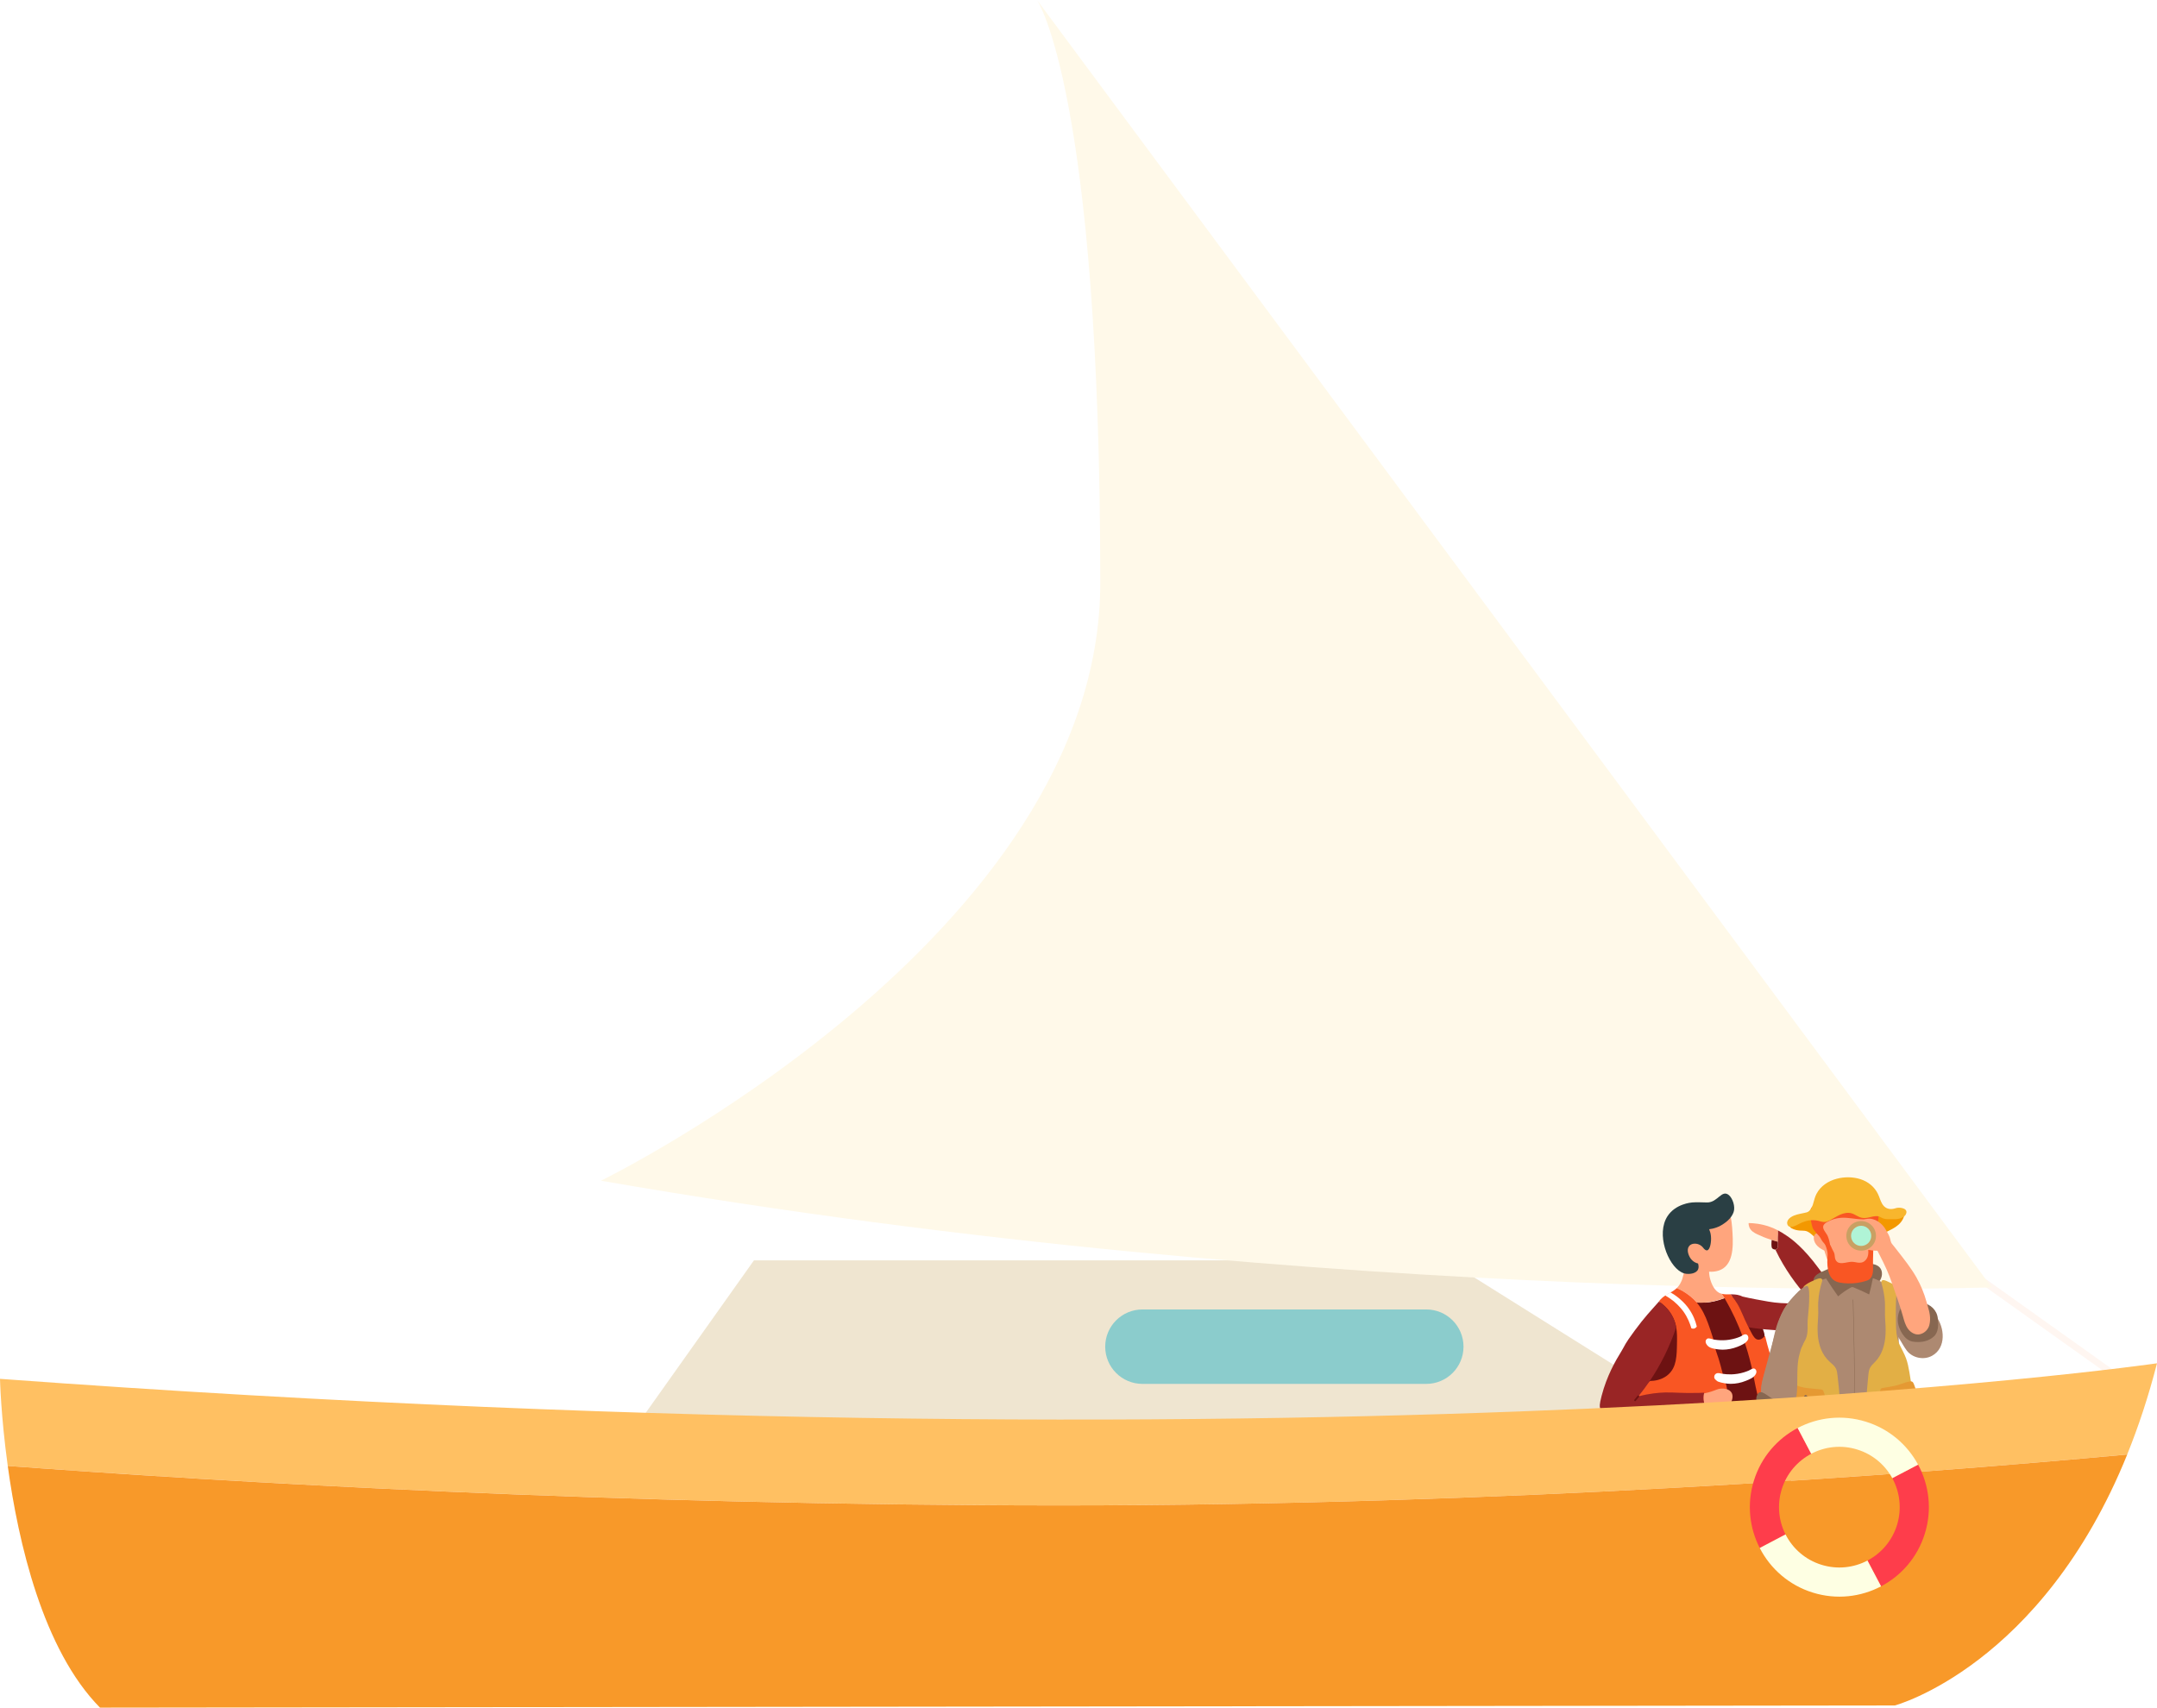 <svg width="4107" height="3253" viewBox="0 0 4107 3253" fill="none" xmlns="http://www.w3.org/2000/svg">
<path d="M4050.24 2641.76C4048.99 2641.76 4047.74 2641.39 4046.61 2640.57L3619.49 2336.08C3616.68 2334.08 3616.06 2330.15 3618.06 2327.34C3620.06 2324.52 3623.93 2323.9 3626.74 2325.9L4053.87 2630.39C4056.68 2632.39 4057.3 2636.33 4055.3 2639.14C4054.12 2640.89 4052.24 2641.76 4050.24 2641.76Z" fill="#FFF6F1"/>
<path d="M1435.51 2400.29H2755.19L3342.4 2768.3H1174.35L1435.51 2400.29Z" fill="#EFE5D0"/>
<path d="M2715.62 2635.51H2175.3C2136.1 2635.51 2104.35 2603.78 2104.35 2564.62C2104.35 2525.46 2136.1 2493.73 2175.3 2493.73H2715.62C2754.81 2493.73 2786.57 2525.46 2786.57 2564.62C2786.57 2603.78 2754.81 2635.51 2715.62 2635.51Z" fill="#8BCCCC"/>
<path d="M1974.52 0L3792.39 2451.69C3792.39 2451.69 2558.35 2493.73 1144.22 2248.57C1144.22 2248.57 2094.97 1784.37 2094.97 1109.8C2094.97 175.076 1974.52 0 1974.52 0Z" fill="#FFF9E9"/>
<path d="M3246.15 2480.67C3234.28 2480.73 3225.03 2480.78 3213.84 2476.04C3203.97 2471.87 3194.38 2466.27 3183.59 2464.96C3173.71 2463.7 3177.93 2468.67 3169.31 2473.41C3159.95 2478.61 3156.12 2484.55 3151.5 2493.98C3143.96 2509.35 3122.22 2522.49 3116.91 2538.77C3113.54 2549.17 3109.38 2559.56 3106.29 2570.02C3103.5 2579.33 3104.24 2589.33 3106.07 2598.87C3109.26 2615.61 3119.88 2630.29 3132.32 2641.54C3142.2 2650.46 3153.5 2657.65 3165.04 2664.34C3170.12 2667.25 3175.25 2670.05 3180.45 2672.79C3184.5 2674.91 3187.18 2678.05 3190.72 2681.08C3198.14 2687.36 3206.71 2692.16 3215.67 2695.82C3228 2700.79 3241.13 2703.59 3254.32 2705.64C3274.81 2708.84 3299.07 2711.41 3318.82 2703.53C3329.56 2700.56 3340.4 2694.39 3349.94 2688.68C3360.33 2682.39 3366.61 2675.54 3369.69 2663.48C3374.14 2646.23 3374.2 2627.89 3369.74 2610.64C3366.95 2599.61 3362.32 2589.1 3359.53 2578.07C3357.3 2569.22 3356.22 2559.79 3358.33 2550.82C3359.58 2545.4 3360.55 2543.57 3358.9 2537.97C3357.47 2533.11 3355.7 2528.37 3353.76 2523.69C3349.54 2513.46 3345.25 2503.18 3339.15 2493.98C3333.1 2484.72 3325.05 2476.5 3314.94 2471.93C3302.95 2466.5 3292.68 2468.56 3281.03 2473.13C3270.64 2477.24 3258.6 2479.87 3247.47 2480.78C3247.12 2480.67 3246.61 2480.67 3246.15 2480.67Z" fill="#6D1212"/>
<path d="M3548.37 2758.54H3165.38C3165.09 2756.37 3164.81 2754.2 3164.58 2752.03C3169.6 2751.75 3174.91 2751.23 3180.73 2750.66C3233.6 2745.92 3240.9 2756.37 3262.37 2744.83C3265.34 2743.35 3279.78 2735.29 3289.54 2720.1C3292.28 2715.87 3294.16 2711.64 3295.36 2706.79C3302.16 2706.67 3310.15 2705.7 3318.88 2703.36C3326.65 2701.19 3343.09 2692.5 3354.73 2685.82C3358.56 2693.82 3363.18 2698.9 3369.8 2700.22C3378.48 2701.99 3388.53 2697.07 3395.32 2690.16C3402.91 2687.7 3411.87 2685.13 3421.81 2682.68C3460.4 2673.31 3491.51 2665.82 3512.4 2675.88C3534.72 2686.68 3547.11 2718.33 3548.37 2758.54Z" fill="#AD8971"/>
<path d="M3514.8 2761.92C3513.2 2761.92 3511.77 2760.77 3511.49 2759.17C3508.92 2745.58 3503.04 2728.1 3489.63 2721.93C3483.12 2719.07 3476.9 2719.81 3465.59 2721.13C3458.4 2721.93 3438.53 2723.81 3415.53 2726.04C3387.27 2728.72 3355.19 2731.75 3337.38 2733.69C3335.55 2733.87 3333.84 2732.55 3333.61 2730.67C3333.38 2728.78 3334.75 2727.12 3336.64 2726.9C3354.56 2724.95 3386.59 2721.93 3414.9 2719.24C3437.85 2717.07 3457.71 2715.18 3464.56 2714.38C3476.9 2712.96 3484.15 2712.1 3492.37 2715.7C3505.15 2721.53 3514 2736.09 3518.11 2757.86C3518.45 2759.69 3517.25 2761.46 3515.43 2761.8C3515.26 2761.92 3515.03 2761.92 3514.8 2761.92Z" fill="#876751"/>
<path d="M3281.43 2415.26C3273.95 2420.4 3264.59 2422.46 3254.15 2421.77C3254.26 2427.08 3255.12 2433.02 3257.29 2439.42C3258.94 2444.16 3261.62 2451.82 3268.02 2458.16C3271.27 2461.3 3274.64 2463.07 3278.35 2463.87C3280.01 2466.45 3281.72 2469.19 3283.49 2472.16C3274.64 2475.3 3259.45 2479.64 3247.64 2480.61C3241.64 2481.13 3235.94 2481.01 3230.8 2480.73C3227.26 2476.5 3223.32 2472.73 3218.7 2468.9C3209.45 2461.3 3200.2 2456.28 3192.61 2453.02C3195.18 2450.56 3197.63 2447.42 3199.8 2443.36C3206.31 2431.14 3203.23 2427.6 3210.65 2413.6C3211.73 2411.72 3186.5 2404.55 3195.5 2372.05C3202.5 2359.55 3210.65 2358.09 3217.5 2356.55C3230.8 2353.55 3238.69 2359.55 3241 2342.55C3242.08 2334.55 3234.92 2329.86 3236 2324.55C3241.31 2325.52 3252 2326.55 3263.5 2324.55C3278.35 2321.05 3285.49 2319.74 3295.59 2318.54C3296.67 2324.25 3297.47 2330.76 3298.04 2337.73C3299.93 2363.84 3302.61 2400.29 3281.43 2415.26Z" fill="#FFA57D"/>
<g clip-path="url(#clip0)">
<path d="M3200.99 2422.58C3203.12 2423.8 3205.39 2424.76 3207.65 2425.3C3215.19 2427.07 3229.27 2426.12 3233.17 2417.54C3234.8 2413.86 3234.17 2409.63 3233.17 2406.23C3228.89 2405.27 3224.12 2402.95 3220.22 2398.32C3215.32 2392.33 3210.67 2380.61 3215.82 2373.52C3219.84 2367.8 3228.39 2367.52 3234.05 2369.7C3239.07 2371.48 3242.09 2375.16 3243.47 2376.93L3244.73 2378.43C3247.5 2381.15 3249.38 2381.42 3250.64 2381.15C3256.04 2379.93 3258.81 2365.21 3257.68 2353.9C3257.17 2348.58 3255.67 2344.22 3254.28 2340.95C3262.33 2340 3273.14 2337.14 3283.57 2329.37C3284.58 2328.69 3285.58 2327.87 3286.71 2327.05C3291.61 2323.1 3297.4 2317.51 3300.79 2308.52C3304.56 2297.89 3298.91 2282.08 3292.12 2276.22C3278.26 2264.25 3270.86 2289.99 3250.64 2289.99C3240.81 2289.99 3231.56 2289.1 3221.73 2289.99C3220.22 2290.12 3190.18 2292.58 3174.97 2316.15C3152.97 2350.08 3175.22 2408.41 3200.99 2422.58Z" fill="#2A3F44"/>
</g>
<path d="M3385.39 2343.22C3385.67 2347.44 3385.5 2352.07 3385.1 2356.93C3384.99 2359.5 3385.1 2362.24 3385.1 2364.81C3380.88 2363.73 3376.94 2362.64 3373.4 2361.44C3361.3 2357.61 3352.22 2353.67 3346.11 2350.7C3339.83 2347.73 3333.61 2344.19 3330.76 2337.1C3329.67 2334.25 3329.27 2331.5 3329.39 2329.22C3339.2 2329.33 3353.13 2330.59 3368.78 2336.02C3373 2337.33 3378.42 2339.5 3385.39 2343.22Z" fill="#FFA57D"/>
<path d="M3381.68 2379.49C3381.39 2379.61 3380.88 2379.78 3380.31 2379.78C3378.25 2379.78 3375.28 2378.52 3374.31 2377.32C3372.26 2374.58 3372.83 2366.98 3373.34 2361.44C3376.88 2362.64 3380.82 2363.73 3385.04 2364.81C3385.5 2371.21 3385.79 2377.21 3381.68 2379.49Z" fill="#6D1212"/>
<path d="M3454.23 2476.96C3452.46 2477.36 3450.58 2477.76 3448.64 2478.04" stroke="#070707" stroke-width="0.518" stroke-miterlimit="10"/>
<path d="M3498.93 2496.84C3496.48 2503.23 3491.85 2509.35 3481.98 2516.15C3453.43 2535.57 3402.74 2535.57 3363.52 2531.91C3361.47 2531.8 3359.58 2531.63 3357.81 2531.4C3346.97 2530.31 3337.15 2528.94 3329.27 2527.74C3318.71 2506.66 3315.97 2496.32 3308.21 2483.3C3305.35 2478.55 3301.01 2472.16 3294.62 2464.96C3300.44 2464.96 3306.55 2465.07 3312.94 2467.13C3314.43 2467.7 3316.03 2468.21 3317.4 2469.01C3317.51 2469.01 3317.51 2469.13 3317.68 2469.13C3332.64 2472.78 3354.9 2476.61 3367 2478.78C3399.6 2484.38 3428.14 2481.93 3448.64 2478.1C3427.57 2456.22 3406.28 2428.74 3387.96 2394.92C3385.22 2389.72 3382.65 2384.69 3380.36 2379.84C3380.93 2379.84 3381.45 2379.72 3381.73 2379.55C3385.79 2377.26 3385.5 2371.27 3385.1 2364.87C3385.1 2362.3 3384.99 2359.55 3385.1 2356.98C3385.5 2352.07 3385.67 2347.44 3385.39 2343.27C3390.12 2345.73 3395.6 2348.87 3401.54 2353.04C3411.59 2359.67 3434.14 2376.41 3462.68 2415.31C3489.68 2451.93 3506.92 2475.47 3498.93 2496.84Z" fill="#992525"/>
<path d="M3286.97 2736.26C3285.2 2736.26 3283.72 2734.89 3283.6 2733.12C3283.43 2731.24 3284.86 2729.64 3286.74 2729.47C3306.21 2727.92 3325.05 2721.81 3341.26 2711.81C3351.02 2705.81 3359.93 2698.39 3367.69 2689.76C3368.95 2688.39 3371.12 2688.28 3372.49 2689.53C3373.86 2690.79 3373.97 2692.96 3372.71 2694.33C3364.49 2703.42 3355.13 2711.24 3344.8 2717.58C3327.67 2728.1 3307.81 2734.55 3287.26 2736.21C3287.14 2736.26 3287.09 2736.26 3286.97 2736.26Z" fill="#876751"/>
<path d="M3294.68 2673.54C3293.31 2665.08 3290.28 2656.86 3288.68 2648.29C3287.94 2644.17 3287.66 2640.17 3286.4 2636.17C3285.14 2632.18 3283.43 2628.29 3282.29 2624.23C3280.01 2616.24 3278.18 2607.95 3275.95 2600.07C3273.56 2591.67 3271.21 2583.27 3268.13 2575.16C3264.88 2566.59 3264.08 2556.54 3261.45 2547.68C3258.66 2538.37 3255.46 2529.17 3252.15 2520.03C3247.01 2505.86 3240.56 2492.38 3230.85 2480.78C3227.32 2476.56 3223.38 2472.79 3218.75 2468.96C3209.5 2461.36 3200.26 2456.33 3192.66 2453.08C3182.1 2463.19 3167.09 2465.7 3158.7 2478.61C3165.61 2483.35 3175.14 2491.12 3182.33 2503.06C3187.36 2511.52 3190.21 2519.63 3191.58 2527.8C3193.35 2537.74 3193.24 2547.4 3193.06 2556.88C3192.66 2582.59 3192.26 2603.78 3176.34 2617.78C3168.57 2624.69 3158.58 2628.35 3148.37 2629.55C3146.43 2629.78 3144.2 2629.55 3142.31 2630C3139.75 2630.63 3139 2632.12 3137.23 2634.18C3133.12 2638.86 3128.56 2643.03 3124.68 2647.94C3116.06 2658.74 3115.83 2672.28 3116.46 2685.42C3117.48 2705.59 3119.82 2733.24 3137.92 2746.09C3145.91 2751.8 3154.47 2752.6 3164.69 2752.09C3169.72 2751.8 3175.03 2751.29 3180.85 2750.72C3233.71 2745.98 3241.02 2756.43 3262.48 2744.89C3265.45 2743.41 3279.89 2735.35 3289.65 2720.15C3292.34 2715.93 3294.28 2711.7 3295.48 2706.84C3297.82 2697.42 3295.88 2688.45 3295.36 2679.02C3295.19 2677.14 3294.96 2675.31 3294.68 2673.54Z" fill="#F95623"/>
<path d="M3402.06 2680.91C3400.57 2684.05 3398.29 2687.3 3395.43 2690.16C3388.64 2697.07 3378.59 2701.99 3369.92 2700.22C3363.24 2698.84 3358.61 2693.82 3354.85 2685.82C3350.91 2677.19 3348.79 2667.77 3346.74 2658.57C3344.11 2646.8 3341.37 2635.15 3339.2 2623.32C3333.27 2590.76 3323.79 2558.48 3311.23 2527.86C3306.27 2515.75 3300.73 2503.92 3294.68 2492.32C3290.74 2484.84 3286.91 2478.04 3283.54 2472.21C3281.78 2469.24 3280.01 2466.5 3278.41 2463.93C3283.43 2465.3 3288.85 2465.02 3294.68 2464.9C3301.07 2472.1 3305.41 2478.5 3308.26 2483.24C3315.97 2496.27 3318.71 2506.61 3329.33 2527.69C3330.13 2529.46 3331.1 2531.23 3332.07 2533.11C3338.29 2545.34 3341.83 2550.65 3347.25 2551.22C3352.68 2551.91 3357.59 2547.57 3360.72 2544.03C3372.14 2591.04 3384.76 2621.78 3395.38 2642.46C3399.49 2650.28 3408.45 2666.91 3402.06 2680.91Z" fill="#F95623"/>
<path d="M3251.52 2688.16V2688.27C3243.24 2691.13 3232.8 2694.39 3220.69 2697.24C3196.38 2703.07 3169.09 2706.9 3143 2707.98H3142.89C3135.81 2708.1 3128.9 2708.1 3122.22 2707.98C3084.14 2707.18 3053.03 2699.3 3046.64 2681.36C3045.84 2679.19 3044.98 2675.65 3049.49 2658.4C3059.54 2619.89 3075.7 2592.01 3087.57 2572.7C3094.76 2560.99 3092.42 2561.12 3112.46 2534.08C3132.5 2507.05 3141.17 2498.55 3158.41 2479.01C3175.65 2459.48 3158.53 2478.73 3158.7 2478.61C3165.61 2483.35 3175.14 2491.12 3182.33 2503.06C3187.36 2511.52 3190.21 2519.63 3191.58 2527.8C3185.99 2544.25 3178.79 2562.36 3169.43 2581.5C3160.47 2599.61 3150.82 2615.78 3141.17 2630.06C3133.81 2640.8 3126.5 2650.57 3119.42 2659.31C3140.49 2653.71 3157.9 2652.23 3170.52 2651.83C3189.13 2651.43 3203.23 2653.6 3235.19 2652.63C3238.73 2652.51 3241.99 2652.34 3244.96 2652.23C3244.84 2652.63 3244.67 2653.03 3244.67 2653.6C3243.87 2657.83 3243.41 2663.14 3244.38 2669.08C3245.53 2677.13 3248.55 2683.53 3251.52 2688.16Z" fill="#992525"/>
<path d="M3294.28 2673.59C3292.79 2675.88 3291.02 2678.05 3288.97 2679.71C3287.2 2681.08 3283.95 2683.48 3271.44 2685.93C3266.42 2686.91 3259.74 2687.82 3251.75 2688.11C3251.63 2688.22 3251.63 2688.22 3251.46 2688.22V2688.11C3248.5 2683.48 3245.47 2677.08 3244.27 2669.08C3243.3 2663.08 3243.7 2657.83 3244.56 2653.6C3246.73 2653.2 3249.18 2652.63 3251.86 2651.94C3251.98 2651.94 3252.15 2651.94 3252.15 2651.94C3254.03 2651.43 3256.09 2650.86 3258.14 2650.17C3268.08 2647.03 3270.93 2644.57 3277.44 2644.46C3278.81 2644.34 3283.55 2644.17 3288.17 2645.72C3291.31 2646.8 3294.56 2648.57 3296.62 2651.71C3300.67 2657.83 3298.79 2666.68 3294.28 2673.59Z" fill="#FFA57D"/>
<path d="M3230.74 2526.2C3229.54 2528.26 3227.49 2529.74 3225.15 2530.26C3223.49 2530.54 3221.89 2530.26 3220.41 2529.57C3217.73 2520.32 3213.33 2509.06 3205.45 2497.86C3203.57 2495.29 3197.29 2486.84 3186.73 2478.04C3180.73 2473.3 3175.03 2469.64 3170.29 2466.9C3173.66 2464.73 3177.08 2463.07 3180.62 2461.19C3185.36 2463.93 3190.95 2467.47 3196.66 2472.21C3207.28 2480.9 3213.5 2489.35 3215.27 2491.92C3224 2504.15 3228.46 2516.37 3230.74 2526.2Z" fill="white"/>
<path d="M3113.26 2668.45C3112.86 2668.45 3112.52 2668.34 3112.17 2668.05C3111.43 2667.48 3111.37 2666.4 3111.95 2665.65L3112.63 2664.8C3114.4 2662.62 3116.23 2660.45 3118 2658.17C3118.57 2657.43 3119.65 2657.31 3120.39 2657.88C3121.14 2658.45 3121.25 2659.54 3120.68 2660.28C3118.85 2662.57 3117.03 2664.8 3115.26 2666.97L3114.57 2667.82C3114.23 2668.22 3113.77 2668.45 3113.26 2668.45ZM3467.19 2481.01C3462.4 2481.01 3457.6 2480.73 3452.98 2480.15C3450.35 2479.81 3447.67 2479.41 3444.81 2478.84C3443.9 2478.67 3443.27 2477.76 3443.44 2476.84C3443.61 2475.93 3444.53 2475.3 3445.44 2475.47C3448.24 2475.98 3450.81 2476.44 3453.38 2476.73C3457.89 2477.3 3462.51 2477.58 3467.19 2477.58C3468.1 2477.58 3468.9 2478.33 3468.9 2479.3C3468.9 2480.27 3468.1 2481.01 3467.19 2481.01Z" fill="#6D1212"/>
<path d="M3327.84 2552.02C3323.9 2558.42 3314.83 2562.25 3308.15 2564.88C3299.13 2568.42 3289.48 2570.36 3279.78 2570.36C3275.15 2570.36 3270.93 2569.79 3266.99 2569.16C3259.4 2567.79 3252.38 2566.31 3248.55 2558.88C3246.78 2555.39 3247.18 2551.97 3250.49 2549.57C3253.29 2547.57 3258.6 2550.14 3261.68 2550.65V2550.77C3267.1 2551.85 3273.61 2552.54 3280.69 2552.42C3288.74 2552.31 3296.79 2550.99 3304.55 2548.71C3307.64 2547.8 3310.66 2546.71 3313.63 2545.45C3316.48 2544.25 3319.62 2541.28 3322.76 2541.05C3328.59 2540.71 3330.3 2548.08 3327.84 2552.02Z" fill="white"/>
<path d="M3342.92 2617.04C3342.86 2617.15 3342.8 2617.21 3342.74 2617.32C3339.03 2623.83 3330.64 2627.09 3323.91 2629.77C3314.83 2633.43 3305.12 2635.37 3295.36 2635.37C3291.42 2635.37 3287.6 2634.97 3284.23 2634.4C3279.04 2633.6 3274.47 2632.35 3270.76 2630.97C3267.05 2628.18 3262.82 2625.72 3264.19 2620.29C3264.65 2618.58 3265.79 2617.04 3267.33 2616.06C3271.04 2613.66 3275.61 2615.66 3279.55 2616.29C3284.46 2616.98 3290 2617.49 3296.1 2617.38C3304.33 2617.21 3312.43 2615.89 3320.31 2613.55C3323.45 2612.58 3326.59 2611.49 3329.61 2610.18C3332.35 2609.04 3335.78 2606.35 3338.69 2606.12C3341.09 2605.95 3343.31 2607.95 3343.94 2610.29C3344.68 2612.58 3344.06 2614.98 3342.92 2617.04Z" fill="white"/>
<g clip-path="url(#clip1)">
<path d="M3454.01 2433.82C3456.58 2428.31 3462.31 2425.03 3467.77 2422.42C3496.57 2408.68 3529.16 2402.33 3560.85 2406.39C3567.37 2407.23 3574.22 2408.73 3578.79 2413.46C3585.7 2420.64 3584.25 2432.99 3577.96 2440.67C3571.66 2448.34 3561.8 2452.13 3552.11 2454.41C3539.24 2457.41 3525.98 2458.3 3512.84 2459.14C3505.21 2459.64 3497.52 2460.14 3489.89 2459.3C3479.64 2458.19 3446.38 2450.4 3454.01 2433.82Z" fill="#876751"/>
<path d="M3613.55 2510.71C3612.21 2493.91 3606.92 2477.11 3601.3 2461.25C3594.89 2443.17 3568.15 2433.43 3551.05 2430.1C3539.97 2427.93 3527.99 2428.59 3516.68 2429.1C3504.87 2429.6 3493.12 2431.1 3481.59 2433.77C3458.64 2439.11 3436.75 2449.35 3419.37 2465.37C3412.57 2471.66 3406.5 2478.5 3401.6 2485.45C3399.87 2487.96 3398.31 2490.35 3396.81 2492.85C3393.47 2498.75 3391.18 2504.2 3389.34 2509.1C3388.34 2511.88 3387.5 2514.44 3386.72 2516.67C3385.56 2520.62 3384.27 2524.73 3383.1 2529.13C3377.26 2548.55 3371.85 2568.13 3366.56 2587.77C3363.89 2597.73 3361.21 2607.69 3358.65 2617.65C3356.2 2626.99 3352.86 2636.56 3353.41 2646.41C3353.69 2650.69 3354.58 2657.26 3357.7 2660.54C3359.99 2662.93 3364 2664.32 3366.84 2666.16C3370.52 2668.5 3374.3 2670.72 3378.26 2672.61C3379.93 2673.39 3392.52 2677.07 3392.74 2677.9C3394.36 2684.02 3396.19 2690.08 3398.2 2696.09C3396.14 2696.43 3393.86 2696.54 3391.18 2696.37C3391.24 2698.65 3391.24 2701.21 3391.4 2704.05C3391.74 2711.17 3391.57 2719.13 3393.24 2725.97C3400.71 2718.35 3417.75 2732.2 3424.32 2736.26C3453.9 2754.46 3489.28 2754.9 3522.25 2747.5C3538.91 2743.77 3555.12 2738.21 3570.94 2731.87C3583.25 2726.97 3603.69 2721.46 3611.21 2709.72C3613.55 2706 3613.88 2701.38 3614.05 2697.04C3616 2656.42 3616.56 2615.7 3615.83 2575.08C3615.44 2554.78 3614.78 2534.41 3613.72 2514.11C3613.72 2512.94 3613.61 2511.83 3613.55 2510.71Z" fill="#AD8971"/>
<path d="M3436.58 2343.97C3438.2 2344.19 3439.87 2344.64 3441.54 2345.42C3450 2349.42 3455.63 2358.21 3464.15 2362.05C3476.69 2367.73 3491.06 2361.11 3504.76 2359.83C3526.21 2357.82 3548.27 2369.01 3568.43 2360.1C3574.56 2357.38 3580.02 2352.98 3585.87 2349.42C3593.5 2344.8 3601.8 2341.63 3609.26 2336.63C3616.73 2331.62 3623.58 2324.27 3625.58 2314.93C3608.54 2310.7 3588.87 2322.33 3573.61 2313.31C3569.38 2310.81 3565.92 2306.97 3561.63 2304.69C3555.79 2301.58 3548.88 2301.69 3542.31 2302.24C3515.07 2304.64 3488.38 2314.04 3461.15 2316.93C3451.56 2317.93 3442.04 2317.26 3432.46 2318.43C3424.44 2319.43 3410.06 2321.88 3408.17 2332.9C3407.95 2334.12 3407.95 2335.46 3408.45 2336.51C3409.01 2337.79 3410.18 2338.57 3411.35 2339.19C3416.25 2341.86 3421.65 2343.14 3427.17 2343.52C3430.51 2343.8 3433.52 2343.52 3436.58 2343.97Z" fill="#F39800"/>
<path d="M3467.94 2361.78C3470.11 2370.01 3472.56 2378.13 3475.02 2386.31C3478.47 2397.72 3482.42 2409.9 3491.78 2417.3C3495.96 2420.64 3501.03 2422.75 3506.15 2424.37C3518.3 2428.09 3531.83 2428.71 3543.53 2423.75C3557.46 2417.8 3564.14 2404.67 3565.81 2390.26C3566.82 2381.8 3567.32 2372.85 3567.71 2364.28C3568.1 2354.71 3567.48 2345.08 3565.87 2335.63C3564.98 2330.34 3563.7 2325 3561.02 2320.33C3557.18 2313.59 3549.55 2309.53 3542.64 2306.53C3533.78 2302.69 3524.03 2299.18 3514.73 2301.52C3511.11 2302.41 3508.33 2304.47 3504.98 2305.86C3501.7 2307.25 3499.08 2306.64 3495.46 2306.58C3487.49 2306.47 3479.53 2307.98 3472.17 2311.04C3470.06 2311.93 3467.89 2312.98 3466.33 2314.65C3464.49 2316.6 3463.6 2319.21 3463.09 2321.83C3461.59 2329.06 3462.43 2336.57 3463.82 2343.8C3464.99 2349.87 3466.38 2355.82 3467.94 2361.78Z" fill="#FFA57D"/>
<path d="M3560.52 2344.14C3560.97 2346.81 3561.36 2349.09 3561.8 2351.2C3561.8 2351.37 3561.8 2351.37 3561.91 2351.48C3566.03 2358.66 3568.6 2365.34 3570.21 2370.57C3571.27 2366.84 3572.16 2361.89 3571.72 2356.27C3571.44 2350.93 3569.65 2340.19 3565.76 2339.74C3564.03 2339.52 3562.19 2341.36 3560.52 2344.14Z" fill="#EF8054"/>
<path d="M3398.09 2738.04C3399.2 2742.27 3400.15 2746.55 3400.82 2750.95C3401.43 2754.9 3402.21 2759.74 3403.05 2765.36C3412.63 2771.98 3425.55 2779.44 3441.48 2785.33C3460.92 2792.45 3481.09 2796.85 3501.86 2796.13C3516.29 2795.63 3530.33 2792.12 3544.59 2790.17C3560.02 2788.06 3575.45 2785.56 3590.6 2781.72C3596.67 2780.21 3602.91 2778.32 3607.48 2774.04C3614.44 2767.53 3616.22 2757.01 3616.56 2747.95C3616.84 2741.55 3618.34 2724.3 3609.76 2722.35C3607.2 2721.8 3604.53 2722.46 3601.96 2723.19C3577.4 2730.09 3553.11 2738.26 3527.88 2742.16C3504.54 2745.78 3483.32 2744.44 3459.92 2740.99C3449.56 2739.49 3437.47 2738.26 3427.61 2734.54C3417.92 2730.92 3408.84 2723.13 3400.21 2717.57C3398.92 2716.73 3397.48 2715.9 3395.97 2715.9C3394.47 2715.9 3392.74 2717.01 3392.74 2718.57C3392.74 2718.96 3392.85 2719.35 3392.96 2719.74C3394.69 2725.86 3396.53 2731.92 3398.09 2738.04Z" fill="#876751"/>
<path d="M3477.13 2434.38C3477.13 2434.44 3477.13 2434.49 3477.19 2434.55C3477.35 2435.49 3477.91 2436.33 3478.41 2437.11C3485.26 2447.84 3492.45 2458.42 3499.86 2468.76C3507.1 2462.53 3514.95 2457.08 3523.25 2452.41C3524.31 2451.79 3525.48 2451.18 3526.71 2451.18C3527.82 2451.13 3528.82 2451.57 3529.83 2451.96C3539.69 2455.97 3549.44 2460.36 3558.96 2465.15C3561.91 2454.02 3564.48 2442.84 3566.59 2431.54C3554.89 2430.43 3543.14 2429.32 3531.44 2428.2C3520.25 2427.15 3509.55 2426.98 3499.19 2422.47C3494.29 2420.36 3488.66 2415.69 3483.7 2414.63C3481.64 2419.86 3479.58 2425.14 3477.74 2430.49C3477.35 2431.82 3476.91 2433.1 3477.13 2434.38Z" fill="#876751"/>
<path d="M3454.01 2354.1C3452.62 2359.72 3454.63 2365.84 3458.19 2370.4C3461.76 2374.96 3466.77 2378.24 3471.95 2380.8C3473.4 2381.53 3474.9 2382.19 3476.46 2382.25C3478.08 2382.3 3479.81 2381.64 3480.53 2380.25C3481.25 2378.91 3480.92 2377.3 3480.53 2375.8C3478.64 2368.45 3475.79 2358.38 3470.56 2352.65C3466.1 2347.75 3455.96 2346.2 3454.01 2354.1Z" fill="#FFA57D"/>
<path d="M3579.18 2362.17C3578.4 2365.39 3577.18 2368.56 3575.11 2371.18C3573.05 2373.79 3570.1 2375.8 3566.81 2376.35C3566.03 2376.46 3565.14 2376.52 3564.48 2376.13C3560.8 2374.02 3561.24 2362.28 3560.97 2358.38C3560.69 2354.6 3560.58 2351.04 3563.14 2347.92C3565.76 2344.75 3573.33 2339.97 3577.01 2343.19C3581.35 2347.03 3580.3 2357.38 3579.18 2362.17Z" fill="#FFA57D"/>
<path d="M3565.76 2295.18C3562.41 2293.9 3559.07 2292.67 3556.68 2290.45C3549.71 2283.88 3542.19 2278.38 3532.72 2275.98C3524.76 2273.92 3516.35 2274.2 3508.16 2275.32C3496.4 2276.87 3484.93 2280.16 3474.07 2284.94C3466.94 2288.11 3449.39 2294.73 3447.78 2303.02C3445.88 2312.87 3447.39 2323.05 3449.78 2332.84C3450.62 2336.24 3451.4 2339.35 3453.51 2342.25C3456.58 2346.36 3460.03 2349.98 3463.43 2353.76C3466.32 2356.93 3467.66 2361 3470.34 2364.44C3472.79 2367.56 3475.63 2370.4 3477.74 2373.68C3478.41 2374.68 3479.03 2375.79 3479.97 2376.57C3480.92 2377.35 3482.31 2377.69 3483.37 2377.07C3484.71 2376.24 3484.82 2374.35 3484.65 2372.79C3484.09 2366.34 3482.48 2359.94 3479.97 2353.93C3477.52 2348.03 3468.55 2340.19 3472.12 2333.4C3473.62 2330.56 3476.35 2328.67 3479.14 2327.11C3487.16 2322.55 3496.24 2319.82 3505.43 2319.21C3519.02 2318.32 3532.56 2321.94 3546.2 2322.16C3549.88 2322.22 3553.67 2322.05 3557.07 2323.5C3567.93 2328 3561.02 2341.58 3558.29 2348.98C3556.9 2352.76 3556.23 2356.88 3556.45 2360.94C3556.51 2362.55 3556.73 2364.17 3557.57 2365.56C3558.35 2366.95 3559.85 2368.06 3561.47 2367.95C3563.36 2367.84 3564.86 2366.22 3565.98 2364.67C3571.94 2356.38 3572.89 2349.09 3574.06 2339.35C3575.28 2328.95 3577.45 2318.66 3577.12 2308.14C3577.06 2306.25 3576.95 2304.3 3576.17 2302.63C3574.28 2298.57 3570.05 2296.85 3565.76 2295.18Z" fill="#F95623"/>
<path d="M3423.32 2331.95C3435.8 2325.22 3448.11 2321.55 3462.37 2325C3466.38 2325.95 3470.39 2327.45 3474.51 2327.17C3478.08 2326.95 3481.48 2325.39 3484.6 2323.72C3491.06 2320.27 3497.13 2316.15 3503.81 2313.2C3510.5 2310.31 3518.13 2308.64 3525.15 2310.59C3532.22 2312.54 3538.13 2317.88 3545.37 2319.27C3555.06 2321.1 3564.2 2315.71 3573.78 2316.04C3578.9 2316.21 3581.41 2318.99 3585.87 2320.49C3591.55 2322.44 3596.73 2321.61 3602.52 2321.83C3607.59 2321.99 3612.21 2322.05 3617.23 2320.55C3621.79 2319.21 3626.53 2316.93 3628.7 2312.7C3634.55 2301.47 3618.73 2298.85 3611.38 2300.41C3609.15 2300.91 3607.03 2301.74 3604.75 2302.13C3595.61 2303.69 3588.48 2300.52 3583.64 2292.45C3580.24 2286.55 3578.62 2279.88 3575.67 2273.76C3568.93 2259.85 3556.62 2250.17 3542.03 2245.55C3527.66 2240.99 3511.5 2241.04 3497.02 2244.88C3481.03 2249.11 3466.33 2258.74 3458.64 2273.65C3457.86 2275.15 3457.19 2276.65 3456.58 2278.21C3454.46 2283.66 3453.46 2289.39 3451.51 2294.9C3450.06 2298.96 3448 2303.02 3444.88 2306.08C3441.98 2308.92 3438.25 2309.31 3434.35 2310.14C3425.94 2311.98 3416.97 2313.2 3409.67 2318.21C3406.83 2320.16 3404.27 2322.77 3403.21 2326.06C3402.15 2329.34 3402.99 2333.34 3405.78 2335.4C3410.01 2338.41 3416.86 2335.46 3423.32 2331.95Z" fill="#F8B62D"/>
<path d="M3485.71 2431.6C3487.05 2433.71 3488.72 2435.55 3490.56 2437.16C3497.41 2442.95 3509.11 2443.78 3517.68 2444.12C3529.55 2444.56 3541.47 2443 3552.78 2439.44C3555.23 2438.66 3557.68 2437.77 3559.68 2436.16C3567.15 2430.1 3566.54 2417.75 3566.26 2409.18C3566.04 2393.15 3567.15 2377.24 3567.2 2361.22C3567.2 2358.16 3566.98 2354.6 3564.48 2352.93C3562.47 2351.59 3559.57 2352.04 3557.68 2353.65C3555.84 2355.27 3554.95 2357.71 3554.73 2360.16C3554.5 2362.61 3554.95 2365 3555.28 2367.45C3557.07 2379.19 3560.8 2392.71 3550.22 2401.61C3546.15 2405 3541.69 2405.12 3536.57 2404.45C3533.73 2404.06 3530.89 2403.34 3528.05 2403.06C3519.19 2402.11 3505.32 2409.07 3498.02 2403.11C3494.85 2400.5 3493.95 2397.16 3493.56 2393.15C3493.17 2388.7 3492.73 2386.14 3490.5 2382.42C3488.16 2378.47 3486.77 2374.07 3484.32 2370.12C3483.48 2368.79 3482.54 2367.39 3481.03 2367C3479.58 2366.62 3478.08 2367.23 3476.74 2367.84C3476.35 2368.01 3475.96 2368.23 3475.74 2368.51C3475.07 2369.34 3475.41 2370.57 3475.79 2371.62C3477.8 2377.08 3480.03 2383.53 3479.86 2389.43C3479.75 2394.1 3479.19 2398.72 3479.25 2403.45C3479.42 2412.85 3480.47 2423.42 3485.71 2431.6Z" fill="#F95623"/>
<path d="M3528.32 2475.27C3529.88 2563.12 3534.67 2657.65 3524.98 2769.87" stroke="#876751" stroke-width="0.8" stroke-miterlimit="10" stroke-linecap="round" stroke-linejoin="round"/>
<path d="M3461.92 2479.33C3461.48 2489.29 3462.48 2499.31 3461.7 2509.16C3460.87 2519.56 3460.37 2529.96 3461.03 2540.37C3462.31 2560.45 3468.61 2579.87 3483.93 2593.56C3488.27 2597.45 3493.12 2601.01 3495.74 2606.41C3497.58 2610.19 3498.13 2614.59 3498.63 2618.81C3502.76 2652.86 3505.88 2687.69 3499.47 2721.3C3498.97 2723.91 3498.41 2726.53 3497.13 2728.75C3494.68 2733.04 3490.11 2735.15 3485.71 2736.71C3457.47 2746.44 3431.79 2736.26 3405.94 2724.86C3401.26 2722.91 3396.36 2720.52 3393.58 2716.18C3390.74 2711.73 3390.68 2706.16 3390.68 2700.88C3390.85 2678.4 3391.29 2655.09 3401.1 2634.89C3405.61 2625.55 3412.01 2617.15 3416.25 2607.63C3419.7 2599.84 3420.65 2592.11 3421.71 2583.76C3422.6 2576.7 3427.17 2571.19 3430.67 2565.07C3435.86 2555.95 3436.97 2544.82 3437.19 2534.08C3437.42 2522.79 3437.36 2510.88 3434.13 2500.09C3431.96 2492.8 3430.51 2484.68 3431.18 2477C3431.73 2470.27 3430.51 2463.59 3431.9 2456.75C3432.29 2454.74 3432.85 2452.68 3433.96 2450.9C3435.24 2448.85 3437.25 2447.29 3439.31 2445.9C3444.38 2442.45 3449.89 2439.89 3455.52 2437.5C3458.47 2436.27 3465.82 2432.49 3468.83 2435.66C3470 2436.88 3469.78 2438.89 3469.28 2440.5C3465.49 2452.07 3462.7 2466.26 3462.09 2478.44C3461.92 2478.78 3461.92 2479.06 3461.92 2479.33Z" fill="#E2AF45"/>
<path d="M3413.35 2704.27C3418.59 2706 3423.88 2707.39 3429.28 2708.45C3438.86 2710.28 3448.17 2712.78 3457.97 2711.56C3459.97 2711.34 3461.98 2710.95 3463.71 2709.56C3468.05 2706.05 3468.83 2697.76 3469.05 2690.47C3469.33 2682.63 3469.44 2674.56 3467.44 2667.11C3467.16 2665.99 3466.77 2664.88 3466.05 2664.21C3465.55 2663.71 3464.88 2663.55 3464.26 2663.38C3454.68 2660.76 3444.99 2658.48 3435.08 2657.2C3430.51 2656.59 3425.55 2656.87 3421.09 2655.92C3417.36 2655.15 3414.41 2654.81 3410.51 2655.59C3409.01 2655.92 3407.45 2656.31 3406.16 2657.2C3404.44 2658.32 3403.27 2660.1 3402.27 2661.93C3396.7 2671.89 3394.58 2683.8 3396.42 2695.09C3396.53 2695.87 3396.7 2696.65 3397.14 2697.26C3397.59 2697.82 3398.25 2698.15 3398.87 2698.49C3403.6 2700.66 3408.45 2702.6 3413.35 2704.27Z" fill="#DB881D"/>
<path d="M3409.84 2660.37C3410.4 2662.66 3411.29 2664.94 3413.02 2666.49C3416.53 2669.61 3422.26 2668.89 3426.55 2670.06C3430.12 2671 3433.74 2671.84 3437.36 2672.45C3444.6 2673.67 3451.9 2674.23 3459.14 2674.28C3459.92 2674.28 3460.75 2674.28 3461.53 2674.28C3465.38 2674.23 3469.33 2673.84 3472.73 2671.56C3477.91 2668.11 3474.35 2655.26 3472.06 2649.75C3471.62 2648.69 3471.06 2647.63 3470.33 2647.02C3469.5 2646.3 3468.5 2646.19 3467.55 2646.13C3458.47 2645.24 3449.45 2644.3 3440.37 2643.41C3435.46 2642.9 3430.73 2641.57 3425.94 2640.29C3421.93 2639.23 3418.98 2637.34 3414.69 2637.51C3413.68 2637.56 3412.63 2637.62 3411.9 2638.29C3411.46 2638.73 3411.18 2639.34 3410.95 2639.9C3408.67 2646.19 3408.17 2653.14 3409.51 2659.71C3409.73 2659.87 3409.78 2660.1 3409.84 2660.37Z" fill="#E59933"/>
<path d="M3434.96 2661.1C3434.74 2658.65 3436.41 2656.48 3438.31 2656.7C3441.48 2657.09 3442.65 2662.55 3440.42 2664.99C3438.36 2667.27 3435.3 2664.33 3434.96 2661.1Z" fill="#876751"/>
<path d="M3588.99 2481.56C3589.43 2491.3 3588.6 2501.03 3589.32 2510.66C3590.1 2520.78 3590.6 2530.91 3590.1 2541.09C3589.1 2560.67 3583.69 2579.76 3570.21 2593.56C3566.43 2597.45 3562.19 2601.07 3559.91 2606.41C3558.29 2610.13 3557.85 2614.42 3557.4 2618.59C3553.95 2651.86 3551.44 2685.91 3557.23 2718.51C3557.68 2721.02 3558.18 2723.58 3559.35 2725.75C3561.52 2729.86 3565.53 2731.87 3569.43 2733.2C3584.08 2738.38 3599.4 2736.71 3613.83 2731.53C3623.97 2727.92 3643.07 2722.85 3645.8 2711.34C3646.75 2707.39 3646.47 2703.33 3646.19 2699.32C3644.08 2670.39 3640.51 2641.51 3635.5 2612.92C3633.94 2603.96 3632.21 2595 3629.04 2586.49C3625.69 2577.48 3620.79 2569.13 3616.73 2560.45C3612.66 2551.72 3611.27 2543.93 3611.1 2534.36C3610.88 2523.34 3610.82 2511.77 3613.61 2501.09C3615.5 2493.91 3616.67 2485.95 3616.11 2478.5C3615.56 2471.93 3616.61 2465.43 3615.39 2458.8C3615 2456.86 3614.55 2454.85 3613.55 2453.19C3612.38 2451.18 3610.6 2449.74 3608.82 2448.46C3604.36 2445.23 3599.46 2442.84 3594.5 2440.67C3591.88 2439.5 3585.36 2436.05 3582.8 2439.22C3581.8 2440.44 3581.97 2442.39 3582.47 2443.95C3585.87 2455.19 3588.37 2468.93 3589.04 2480.78C3588.93 2481 3588.93 2481.28 3588.99 2481.56Z" fill="#E2AF45"/>
<path d="M3635.11 2696.98C3630.37 2698.93 3625.7 2700.77 3620.79 2702.16C3612.16 2704.66 3603.8 2707.72 3594.72 2707.22C3592.89 2707.11 3590.99 2706.89 3589.32 2705.66C3585.09 2702.55 3583.92 2694.48 3583.25 2687.47C3582.53 2679.85 3581.86 2671.95 3583.25 2664.55C3583.47 2663.43 3583.75 2662.32 3584.31 2661.6C3584.75 2661.04 3585.31 2660.82 3585.87 2660.65C3594.45 2657.42 3603.19 2654.53 3612.16 2652.58C3620.85 2650.69 3629.32 2650.03 3637.73 2646.58C3639.51 2645.85 3641.63 2645.13 3643.13 2646.41C3643.74 2646.91 3644.08 2647.69 3644.36 2648.41C3645.69 2651.75 3646.42 2654.98 3646.75 2658.54C3647.31 2664.38 3647.2 2670.17 3647.59 2675.95C3647.92 2680.74 3648.81 2685.24 3646.08 2689.64C3643.69 2693.53 3639.45 2695.2 3635.61 2696.82C3635.44 2696.82 3635.28 2696.87 3635.11 2696.98Z" fill="#DB881D"/>
<path d="M3636.33 2659.37C3634.44 2660.09 3632.6 2660.71 3630.76 2661.37C3624.3 2663.77 3617.73 2665.83 3611.1 2667.55C3604.53 2669.27 3597.95 2670.33 3591.33 2670.89C3590.6 2670.94 3589.88 2671 3589.15 2671.05C3586.81 2671.22 3578.57 2672.84 3578.35 2668.77C3578.01 2662.1 3578.51 2655.37 3579.8 2648.86C3580.19 2646.91 3580.8 2644.79 3582.41 2643.9C3583.08 2643.51 3583.81 2643.4 3584.53 2643.29C3591.83 2642.01 3599.12 2640.79 3606.48 2639.45C3616.62 2637.56 3625.75 2632.78 3635.78 2630.89C3640.96 2629.94 3642.46 2631.89 3644.24 2636.23C3646.19 2640.96 3647.75 2645.85 3648.92 2650.86C3649.09 2651.58 3649.2 2652.36 3648.87 2653.03C3648.65 2653.36 3648.37 2653.59 3648.03 2653.81C3644.52 2656.14 3640.4 2657.81 3636.33 2659.37Z" fill="#E59933"/>
<path d="M3621.52 2654.64C3621.57 2652.25 3619.9 2650.25 3618.18 2650.58C3615.28 2651.19 3614.56 2656.59 3616.78 2658.82C3618.79 2660.87 3621.46 2657.76 3621.52 2654.64Z" fill="#876751"/>
<path d="M3356.98 2734.65C3359.71 2748.34 3361.99 2760.02 3364.22 2770.37C3367.12 2784.44 3369.79 2795.91 3372.74 2806.36C3375.19 2815.21 3377.81 2823.45 3380.93 2831.57C3382.21 2834.74 3383.44 2837.74 3384.5 2840.8C3387.17 2847.2 3389.68 2852.71 3391.85 2857.38C3392.8 2862.78 3394.63 2869.18 3398.14 2875.35C3401.1 2880.86 3408.39 2893.88 3419.64 2894.1C3420.26 2894.1 3429.67 2894.1 3433.85 2886.2C3439.25 2876.08 3431.45 2861.44 3430.28 2859.22C3425.72 2850.82 3421.76 2850.54 3415.3 2840.14C3413.52 2837.24 3412.24 2834.57 3410.96 2832.01C3408.95 2799.35 3406.61 2777.49 3404.55 2762.19C3401.32 2740.88 3400.04 2719.35 3398.14 2697.87C3397.7 2692.81 3394.86 2692.42 3390.51 2691.81C3385.72 2691.14 3380.93 2689.97 3376.31 2688.53C3370.12 2686.64 3360.82 2683.74 3356.37 2678.68C3355.98 2678.23 3355.42 2677.9 3355.08 2677.46C3354.47 2680.4 3353.91 2683.46 3353.58 2686.69C3351.41 2705.39 3354.08 2720.13 3356.98 2734.65Z" fill="#FFA57D"/>
<path d="M3382.83 2525.23C3380.26 2533.47 3378.37 2541.93 3376.48 2550.38C3373.86 2562.29 3372.02 2574.86 3368.34 2586.43C3361.6 2607.58 3354.58 2628.38 3352.91 2650.58C3352.8 2652.25 3352.69 2653.98 3353.3 2655.53C3353.8 2656.76 3354.7 2657.82 3355.64 2658.76C3362.66 2665.77 3371.96 2670.11 3381.6 2672.62C3387.67 2674.17 3393.85 2675.06 3400.09 2675.73C3403.49 2676.06 3412.79 2678.68 3415.69 2676.57C3416.64 2675.9 3417.03 2674.73 3417.36 2673.62C3426.66 2642.52 3417.75 2608.69 3426.72 2577.48C3428.22 2572.25 3429.56 2566.52 3431.79 2561.57C3433.63 2557.56 3436.47 2554.05 3438.25 2549.94C3443.77 2537.36 3440.76 2523.79 3442.15 2510.66C3443.65 2496.3 3444.99 2481.89 3444.82 2467.48C3444.77 2462.48 3444.71 2457.41 3443.38 2452.52C3441.93 2447.12 3439.03 2448.79 3434.85 2451.24C3426.94 2455.75 3420.82 2462.7 3414.8 2469.38C3407.45 2477.5 3400.98 2486.46 3395.58 2495.97C3390.35 2505.21 3386 2515.05 3382.83 2525.23Z" fill="#AD8971"/>
<path d="M3344.06 2665.21C3344.22 2667.5 3344.95 2669.72 3347.12 2672.67C3348.46 2674.51 3350.35 2676.56 3353.08 2678.79C3353.41 2679.18 3354.03 2679.62 3354.53 2680.01C3363.11 2686.86 3375.42 2692.03 3392.29 2694.87C3394.58 2695.26 3396.7 2695.48 3398.59 2695.59C3418.42 2696.87 3421.15 2684.08 3420.48 2679.85C3420.2 2678.46 3418.7 2678.07 3415.97 2677.68C3412.57 2677.01 3407.11 2676.68 3400.15 2674.95C3374.25 2668.39 3361.1 2650.75 3352.19 2651.31C3350.91 2651.31 3349.63 2651.75 3348.57 2652.58C3345.23 2655.42 3343.72 2661.1 3344.06 2665.21Z" fill="#876751"/>
<path d="M3660.4 2481.61C3665.86 2486.07 3671.09 2490.91 3676.44 2496.08C3679.84 2499.36 3683.18 2502.64 3686.08 2506.37C3702.9 2528.07 3706.02 2566.79 3678.78 2581.93C3662.85 2590.77 3641.12 2586.15 3630.32 2571.74C3624.58 2564.07 3620.46 2555.5 3615.11 2547.6C3610.37 2540.59 3610.26 2532.74 3610.1 2524.4C3609.82 2508.82 3609.48 2493.24 3610.04 2477.66C3610.26 2471.15 3610.65 2464.53 3613.1 2458.53C3616 2451.46 3625.41 2459.47 3629.54 2461.47C3641.18 2467.26 3651.04 2473.94 3660.4 2481.61Z" fill="#AD8971"/>
<path d="M3614.27 2504.26C3615.95 2495.86 3620.07 2487.62 3627.59 2484.4C3637.45 2480.17 3649.59 2479.17 3660.12 2480.89C3675.72 2483.51 3687.97 2494.86 3689.64 2510.6C3690.92 2522.9 3691.2 2537.2 3681.95 2545.37C3673.54 2552.83 3663.52 2555.72 3652.38 2555.78C3648.59 2555.78 3644.74 2555.67 3641.07 2554.83C3632.66 2552.89 3627.03 2547.54 3622.41 2540.59C3617.23 2532.86 3613.83 2523.79 3613.49 2514.5C3613.33 2511.33 3613.61 2507.82 3614.27 2504.26Z" fill="#876751"/>
<path d="M3670.37 2486.96C3669.64 2484.4 3668.86 2481.78 3668.14 2479.17C3663.68 2463.09 3657.28 2447.51 3649.09 2432.99C3638.78 2414.68 3625.08 2397.72 3612.16 2381.08C3609.09 2377.13 3606.09 2373.12 3602.85 2369.34C3599.62 2365.61 3599.74 2361.33 3598.23 2356.88C3596.45 2351.65 3593.44 2346.92 3590.77 2342.13C3588.15 2337.41 3584.64 2333.12 3580.52 2329.62C3574.95 2324.89 3567.54 2321.27 3560.13 2320.88C3554.06 2320.55 3548.15 2322.88 3542.53 2325.28C3537.29 2327.5 3528.99 2330.17 3529.88 2337.52C3530.11 2339.24 3531.05 2340.8 3532.5 2341.75C3534.06 2342.8 3535.34 2342.47 3537.07 2342.47C3538.85 2342.47 3539.63 2343.14 3541.36 2343.86C3545.76 2345.75 3549.04 2349.42 3552.11 2352.98C3552.44 2353.32 3552.78 2353.76 3553 2354.15C3556.29 2359.16 3559.63 2363.89 3560.74 2367.67C3562.58 2373.9 3556.4 2373.9 3551.77 2375.46C3551.11 2375.68 3550.33 2376.07 3550.21 2376.74C3550.16 2377.24 3550.49 2377.74 3550.88 2378.08C3552.39 2379.47 3554.45 2379.97 3556.56 2380.25C3562.69 2381.02 3568.49 2382.08 3574.67 2381.91C3577.06 2386.53 3579.07 2390.48 3580.68 2393.6C3588.87 2409.73 3596.28 2425.53 3602.07 2442.72C3609.2 2463.87 3617.17 2484.73 3623.13 2506.32C3625.47 2514.77 3627.7 2523.51 3632.88 2530.63C3638.06 2537.75 3646.92 2542.93 3655.49 2540.98C3664.3 2538.98 3671.43 2532.02 3673.54 2523.29C3676.83 2510.16 3673.88 2498.92 3670.37 2486.96Z" fill="#FFA57D"/>
<path d="M3543.7 2381.8C3559.29 2381.8 3571.94 2369.18 3571.94 2353.6C3571.94 2338.02 3559.29 2325.39 3543.7 2325.39C3528.1 2325.39 3515.46 2338.02 3515.46 2353.6C3515.46 2369.18 3528.1 2381.8 3543.7 2381.8Z" fill="#C9A063"/>
<path d="M3543.7 2372.79C3554.31 2372.79 3562.92 2364.2 3562.92 2353.6C3562.92 2343 3554.31 2334.4 3543.7 2334.4C3533.08 2334.4 3524.48 2343 3524.48 2353.6C3524.48 2364.2 3533.08 2372.79 3543.7 2372.79Z" fill="#B0F4D6"/>
</g>
<path d="M4050.24 2769.93C4071.37 2717.71 4090.62 2660.06 4107 2596.29C4107 2596.29 2594.98 2816.34 0 2625.9C0 2625.9 1.563 2695.85 14.752 2791.67C424.683 2822.08 1172.22 2866.87 2021.15 2866.87C2856.27 2866.93 3618.56 2809.9 4050.24 2769.93Z" fill="#FFC062"/>
<path d="M2021.15 2866.93C1172.22 2866.93 424.684 2822.15 14.753 2791.73C34.756 2936.95 81.512 3141.57 190.402 3252.06L3607.81 3247.94C3607.81 3247.94 3887.1 3173.11 4050.31 2769.99C3618.56 2809.9 2856.27 2866.93 2021.15 2866.93Z" fill="#F89929"/>
<g clip-path="url(#clip2)" filter="url(#filter0_d)">
<path d="M3402.45 2826.24C3411.84 2795.93 3432.64 2772.29 3458.66 2758.6L3432.79 2709.49C3394.21 2729.82 3363.38 2764.86 3349.45 2809.81C3335.71 2854.11 3340.98 2899.78 3360.61 2938.04L3409.7 2912.18C3396.69 2886.48 3393.26 2855.9 3402.45 2826.24Z" fill="#FE3D4B"/>
<path d="M3621.96 2894.27C3612.57 2924.58 3591.78 2948.22 3565.76 2961.91L3591.62 3011.01C3630.2 2990.68 3661.03 2955.64 3674.96 2910.69C3689.09 2865.12 3683.12 2818.12 3662.09 2779.21L3613 2805.07C3627.4 2831.42 3631.55 2863.33 3621.96 2894.27Z" fill="#FE3D4B"/>
<path d="M3565.76 2961.91C3539.74 2975.62 3508.49 2979.4 3478.19 2970.01C3447.25 2960.42 3423.27 2938.95 3409.71 2912.17L3360.62 2938.03C3380.8 2977.37 3416.19 3008.88 3461.77 3023.01C3506.72 3036.94 3553.05 3031.33 3591.63 3011.01L3565.76 2961.91Z" fill="#FEFFE3"/>
<path d="M3546.23 2750.5C3575.9 2759.7 3599.17 2779.83 3612.99 2805.09L3662.08 2779.23C3641.65 2741.4 3606.96 2711.23 3562.65 2697.5C3517.71 2683.56 3471.37 2689.17 3432.79 2709.49L3458.65 2758.59C3484.67 2744.89 3515.91 2741.1 3546.23 2750.5Z" fill="#FEFFE3"/>
</g>
<defs>
<filter id="filter0_d" x="3289" y="2647.05" width="436.406" height="436.406" filterUnits="userSpaceOnUse" color-interpolation-filters="sRGB">
<feFlood flood-opacity="0" result="BackgroundImageFix"/>
<feColorMatrix in="SourceAlpha" type="matrix" values="0 0 0 0 0 0 0 0 0 0 0 0 0 0 0 0 0 0 127 0"/>
<feOffset dx="-10" dy="10"/>
<feColorMatrix type="matrix" values="0 0 0 0 0 0 0 0 0 0 0 0 0 0 0 0 0 0 0.15 0"/>
<feBlend mode="normal" in2="BackgroundImageFix" result="effect1_dropShadow"/>
<feBlend mode="normal" in="SourceGraphic" in2="effect1_dropShadow" result="shape"/>
</filter>
<clipPath id="clip0">
<rect width="149" height="154" fill="white" transform="matrix(-1 0 0 1 3309 2272.05)"/>
</clipPath>
<clipPath id="clip1">
<rect width="355" height="652" fill="white" transform="translate(3344 2242.05)"/>
</clipPath>
<clipPath id="clip2">
<rect width="340.789" height="340.789" fill="white" transform="translate(3399.89 2647.05) rotate(17.221)"/>
</clipPath>
</defs>
</svg>
